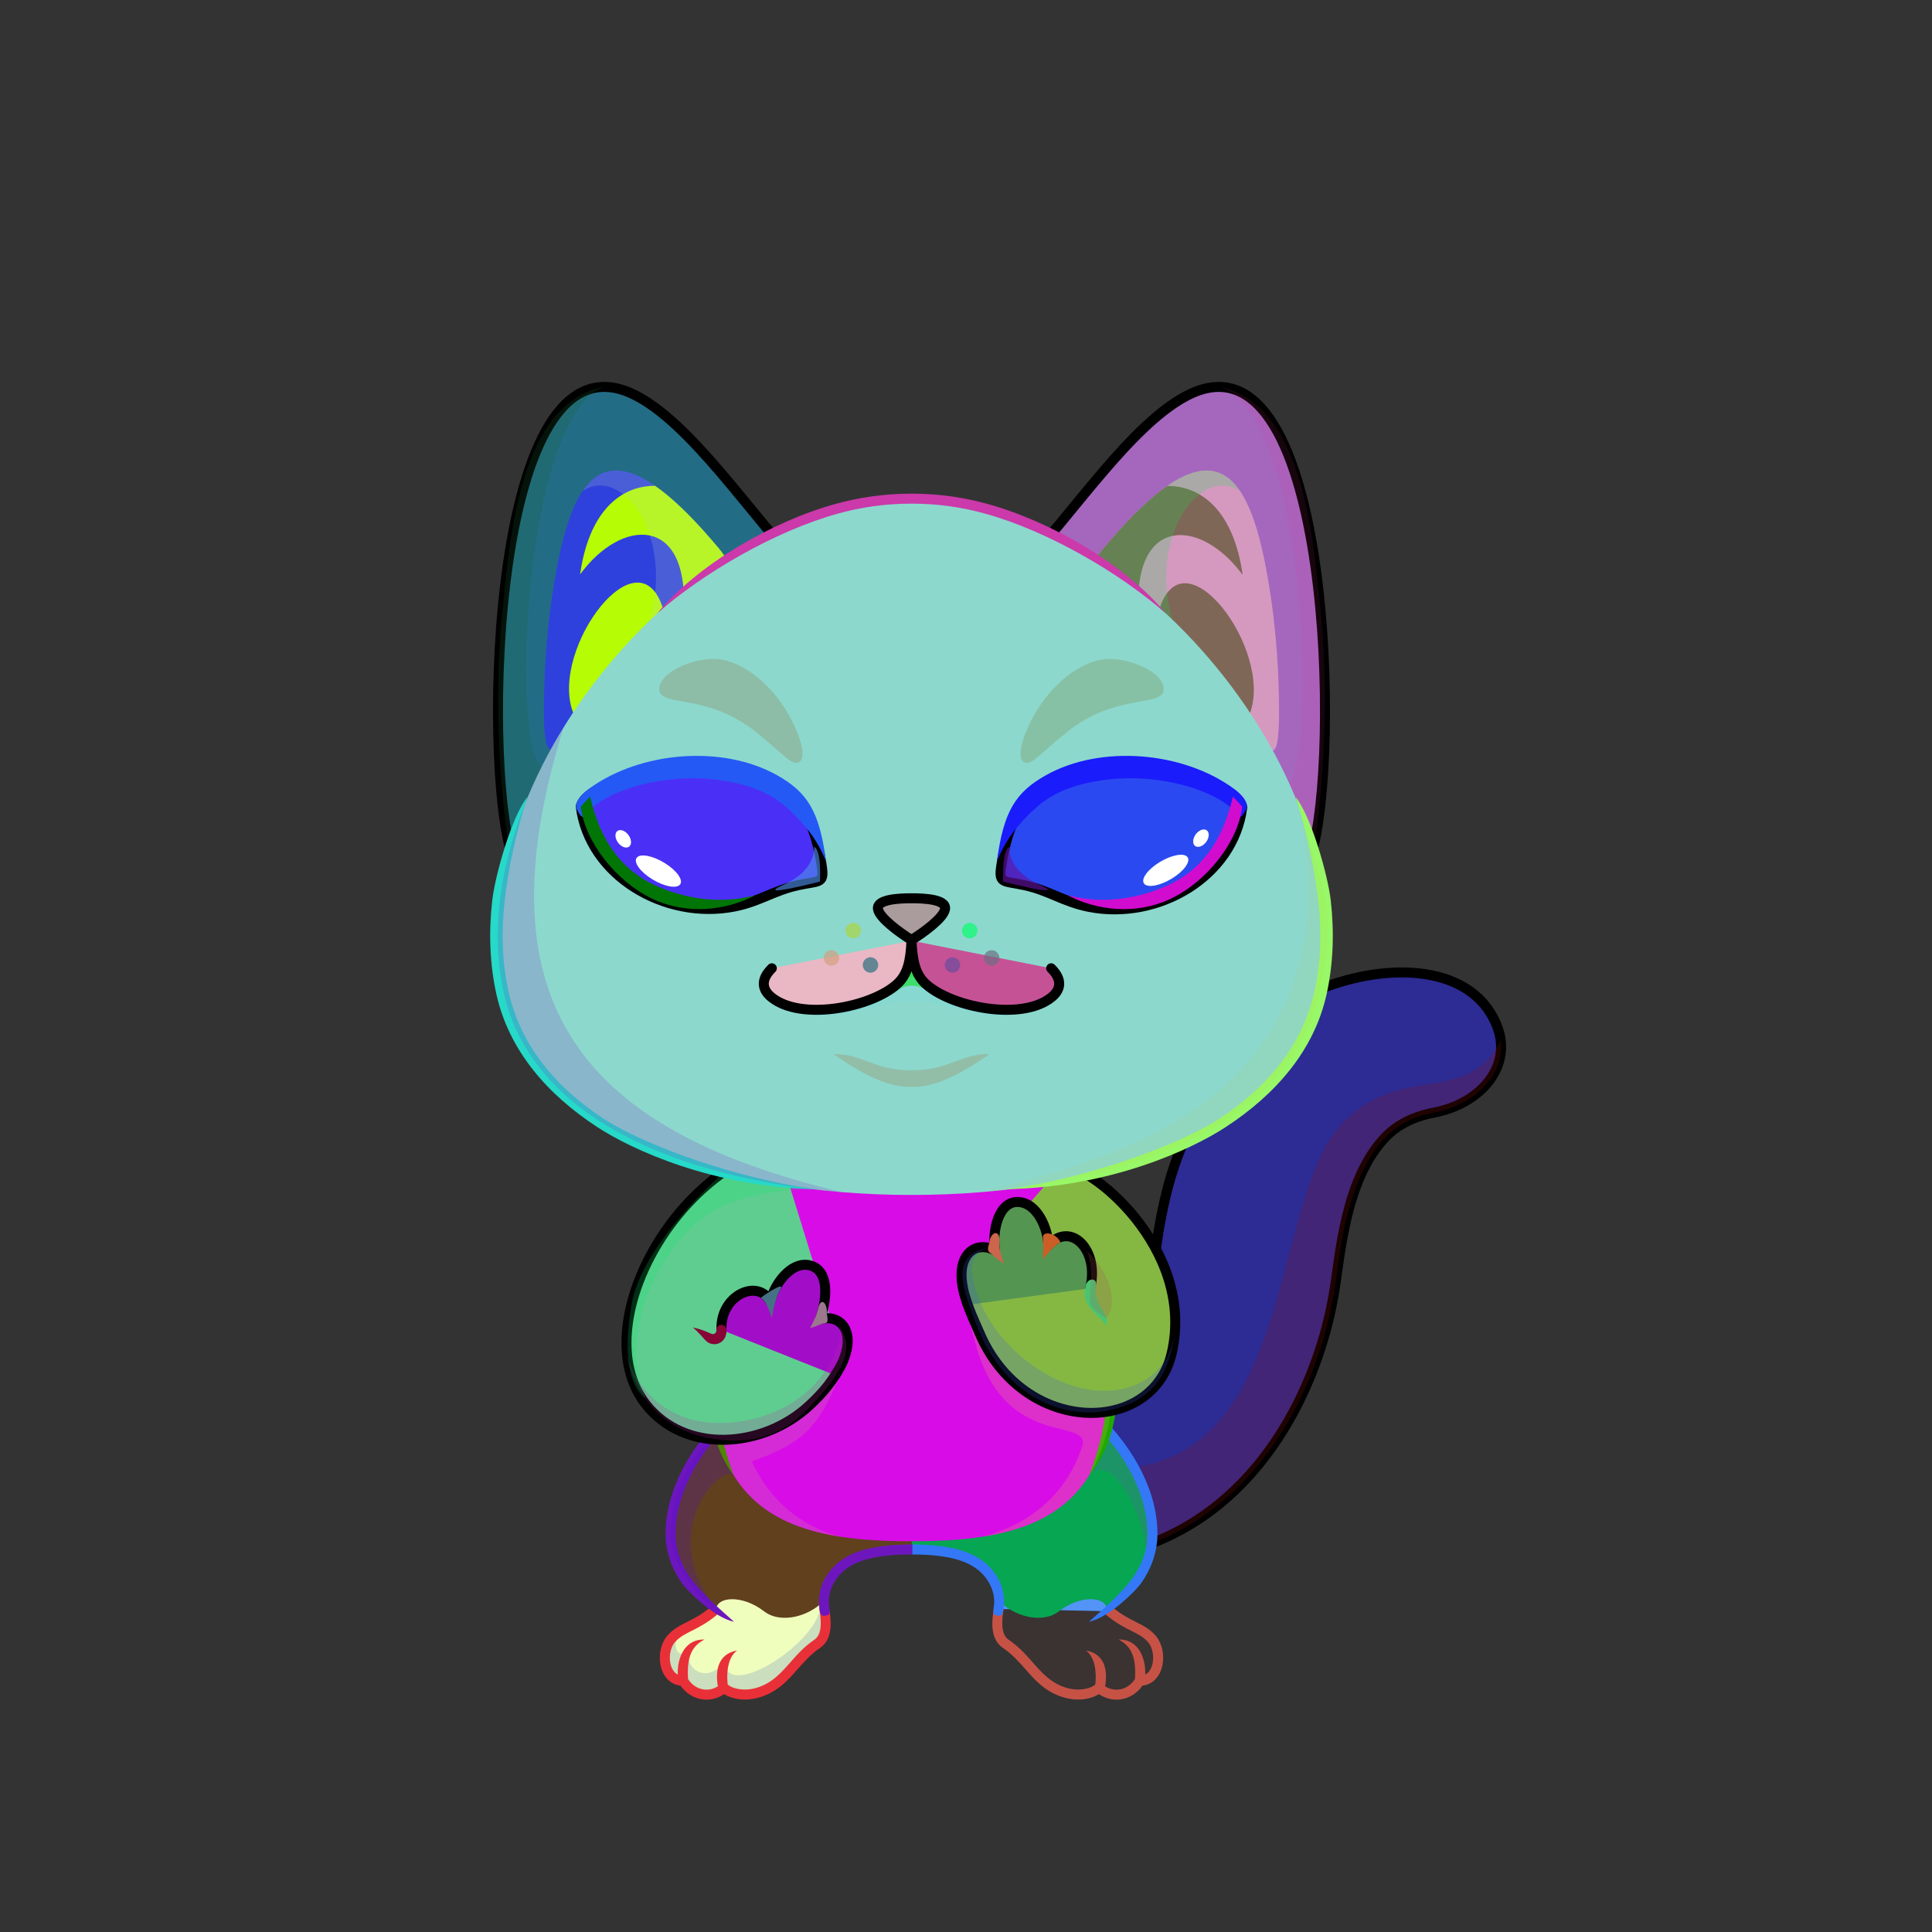 <?xml version="1.0" encoding="UTF-8"?><!DOCTYPE svg PUBLIC "-//W3C//DTD SVG 1.1//EN" "http://www.w3.org/Graphics/SVG/1.1/DTD/svg11.dtd"><!-- Creator: CorelDRAW 2017 --><svg xmlns="http://www.w3.org/2000/svg" xmlns:xlink="http://www.w3.org/1999/xlink" xml:space="preserve" width="290mm" height="290mm" version="1.1" style="shape-rendering:geometricPrecision; text-rendering:geometricPrecision; image-rendering:optimizeQuality; fill-rule:evenodd; clip-rule:evenodd" viewBox="0 0 29000 29000">
 <rect x="0" y="0" width="29000" height="29000" fill="#333333" stroke="none"/>
 <defs>
  <style type="text/css">
   <![CDATA[
    .str0 {stroke:black;stroke-width:150;stroke-miterlimit:22.926}
    .str3 {stroke:black;stroke-width:150;stroke-miterlimit:22.926}
    .str2 {stroke:black;stroke-width:150;stroke-linecap:round;stroke-linejoin:round;stroke-miterlimit:22.926}
    .str1 {stroke:black;stroke-width:150;stroke-linecap:round;stroke-linejoin:round;stroke-miterlimit:22.926}
    .fil3 {fill:none}
    .fil19 {fill:none;fill-rule:nonzero}
    .fil29 {fill:black}
    .fil28 {fill:white}
    .fil20 {fill:black;fill-rule:nonzero}
    .fil4 {fill:black;fill-rule:nonzero}
    .fil17 {fill:black;fill-opacity:0.102}
    .fil1 {fill:black;fill-opacity:0.2}
    .fil23 {fill:black;fill-rule:nonzero;fill-opacity:0.2}
    .fil27 {fill:black;fill-opacity:0.502}
    .fil30 {fill:black;fill-opacity:0.639}
    .fil34 {fill:black;fill-opacity:0.678}
    .fil5 {fill:url(#id0)}
    .fil7 {fill:url(#id1)}
    .fil22 {fill:url(#id2)}
    .fil8 {fill:url(#id3)}
    .fil10 {fill:url(#id4)}
    .fil9 {fill:url(#id5)}
    .fil26 {fill:url(#id6)}
    .fil33 {fill:url(#id7)}
    .fil31 {fill:url(#id8)}
    .fil14 {fill:url(#id9)}
    .fil11 {fill:url(#id10)}
    .fil0 {fill:url(#id11)}
    .fil24 {fill:url(#id12)}
    .fil16 {fill:url(#id13)}
    .fil13 {fill:url(#id14)}
    .fil18 {fill:url(#id15)}
    .fil35 {fill:url(#id16)}
    .fil15 {fill:url(#id17)}
    .fil12 {fill:url(#id18)}
    .fil2 {fill:url(#id19)}
    .fil6 {fill:url(#id20)}
    .fil21 {fill:url(#id21)}
    .fil25 {fill:url(#id22)}
    .fil32 {fill:url(#id23)}
   ]]>
  </style>
  <linearGradient id="id0" gradientUnits="userSpaceOnUse" x1="15490.35" y1="24284.09" x2="15490.35" y2="21188.22">
   <stop offset="0" style="stop-opacity:1; stop-color:#FAFAFA"/>
   <stop offset="0.439" style="stop-opacity:1; stop-color:#FAFAFA"/>
   <stop offset="1" style="stop-opacity:1; stop-color:#CCCCCC"/>
  </linearGradient>
  <linearGradient id="id1" gradientUnits="userSpaceOnUse" xlink:href="#id0" x1="11873.49" y1="24284.09" x2="11873.49" y2="21188.22">
  </linearGradient>
  <linearGradient id="id2" gradientUnits="userSpaceOnUse" x1="13681.94" y1="7484.8" x2="13681.94" y2="17936.72">
   <stop offset="0" style="stop-opacity:1; stop-color:#FEFEFE"/>
   <stop offset="0.659" style="stop-opacity:1; stop-color:#FEFEFE"/>
   <stop offset="1" style="stop-opacity:1; stop-color:#E6E6E6"/>
  </linearGradient>
  <linearGradient id="id3" gradientUnits="userSpaceOnUse" x1="16804.56" y1="20805.25" x2="15638.65" y2="17777.87">
   <stop offset="0" style="stop-opacity:1; stop-color:#FEFEFE"/>
   <stop offset="0.451" style="stop-opacity:1; stop-color:#FEFEFE"/>
   <stop offset="1" style="stop-opacity:1; stop-color:#E6E6E6"/>
  </linearGradient>
  <linearGradient id="id4" gradientUnits="userSpaceOnUse" xlink:href="#id2" x1="13681.92" y1="23134.87" x2="13681.92" y2="17759.14">
  </linearGradient>
  <linearGradient id="id5" gradientUnits="userSpaceOnUse" x1="10074.97" y1="20514.05" x2="11844.53" y2="17816.98">
   <stop offset="0" style="stop-opacity:1; stop-color:#FEFEFE"/>
   <stop offset="0.388" style="stop-opacity:1; stop-color:#FEFEFE"/>
   <stop offset="1" style="stop-opacity:1; stop-color:#E6E6E6"/>
  </linearGradient>
  <linearGradient id="id6" gradientUnits="userSpaceOnUse" x1="10932.79" y1="11551.88" x2="10769.37" y2="13304.59">
   <stop offset="0" style="stop-opacity:1; stop-color:black"/>
   <stop offset="0.4" style="stop-opacity:1; stop-color:black"/>
   <stop offset="1" style="stop-opacity:1; stop-color:#2E7E3E"/>
  </linearGradient>
  <linearGradient id="id7" gradientUnits="userSpaceOnUse" xlink:href="#id6" x1="16682.16" y1="11534" x2="16839.85" y2="13287.77">
  </linearGradient>
  <linearGradient id="id8" gradientUnits="userSpaceOnUse" x1="16736.2" y1="13657.61" x2="16917.49" y2="11498.68">
   <stop offset="0" style="stop-opacity:1; stop-color:#7FC162"/>
   <stop offset="1" style="stop-opacity:1; stop-color:black"/>
  </linearGradient>
  <linearGradient id="id9" gradientUnits="userSpaceOnUse" xlink:href="#id2" x1="17596.5" y1="5807.81" x2="17596.5" y2="12812.34">
  </linearGradient>
  <linearGradient id="id10" gradientUnits="userSpaceOnUse" xlink:href="#id2" x1="9767.38" y1="5807.81" x2="9767.38" y2="12812.34">
  </linearGradient>
  <linearGradient id="id11" gradientUnits="userSpaceOnUse" xlink:href="#id2" x1="17348.99" y1="14596.66" x2="17348.99" y2="23413.99">
  </linearGradient>
  <linearGradient id="id12" gradientUnits="userSpaceOnUse" xlink:href="#id8" x1="10624.14" y1="13652.18" x2="10449.93" y2="11492.08">
  </linearGradient>
  <linearGradient id="id13" gradientUnits="userSpaceOnUse" x1="16465.48" y1="7320.48" x2="16986.41" y2="10758.59">
   <stop offset="0" style="stop-opacity:1; stop-color:#FFB0C5"/>
   <stop offset="1" style="stop-opacity:1; stop-color:#CC6785"/>
  </linearGradient>
  <linearGradient id="id14" gradientUnits="userSpaceOnUse" xlink:href="#id13" x1="8579.78" y1="7318.98" x2="9097.68" y2="10737.08">
  </linearGradient>
  <linearGradient id="id15" gradientUnits="userSpaceOnUse" x1="11403.32" y1="21692.76" x2="12400.55" y2="19064.03">
   <stop offset="0" style="stop-opacity:1; stop-color:#FEFEFE"/>
   <stop offset="0.561" style="stop-opacity:1; stop-color:#FEFEFE"/>
   <stop offset="1" style="stop-opacity:1; stop-color:#FFE3E3"/>
  </linearGradient>
  <linearGradient id="id16" gradientUnits="userSpaceOnUse" x1="13314.81" y1="13483.55" x2="13314.81" y2="14109.43">
   <stop offset="0" style="stop-opacity:1; stop-color:#FFCFDA"/>
   <stop offset="1" style="stop-opacity:1; stop-color:#DB93A6"/>
  </linearGradient>
  <linearGradient id="id17" gradientUnits="userSpaceOnUse" xlink:href="#id16" x1="16567.26" y1="7622.78" x2="18162.16" y2="11642.49">
  </linearGradient>
  <linearGradient id="id18" gradientUnits="userSpaceOnUse" xlink:href="#id16" x1="10781.3" y1="7619.52" x2="9195.69" y2="11615.84">
  </linearGradient>
  <linearGradient id="id19" gradientUnits="userSpaceOnUse" x1="16579.45" y1="23752.89" x2="17007.8" y2="25437.02">
   <stop offset="0" style="stop-opacity:1; stop-color:#FEFEFE"/>
   <stop offset="0.2" style="stop-opacity:1; stop-color:#FEFEFE"/>
   <stop offset="1" style="stop-opacity:1; stop-color:#FFDCDC"/>
  </linearGradient>
  <linearGradient id="id20" gradientUnits="userSpaceOnUse" xlink:href="#id19" x1="10840.79" y1="23767.23" x2="10299.64" y2="25422.67">
  </linearGradient>
  <linearGradient id="id21" gradientUnits="userSpaceOnUse" xlink:href="#id15" x1="15500.15" y1="21204.01" x2="14966.21" y2="18096.68">
  </linearGradient>
  <radialGradient id="id22" gradientUnits="userSpaceOnUse" gradientTransform="matrix(1.101 0.103 -0.017 1.109 -874 -2503)" cx="10802.15" cy="12776.06" r="932.44" fx="10802.15" fy="12776.06">
   <stop offset="0" style="stop-opacity:1; stop-color:#FFFA9C"/>
   <stop offset="0.259" style="stop-opacity:1; stop-color:#F2F496"/>
   <stop offset="0.71" style="stop-opacity:1; stop-color:#BADB7D"/>
   <stop offset="1" style="stop-opacity:1; stop-color:#7FC162"/>
  </radialGradient>
  <radialGradient id="id23" gradientUnits="userSpaceOnUse" gradientTransform="matrix(-1.111 0.1 0.004 1.107 35228 -3038)" xlink:href="#id22" cx="16709.06" cy="12768.41" r="935.11" fx="16709.06" fy="12768.41">
  </radialGradient>
 </defs>
 <g id="Tail-Cat1">
   <animateTransform type="rotate" values="0 13000 22000;0 13000 22000;0 13000 22000;0 13000 22000;0 13000 22000;0 13000 22000;0 13000 22000;0 13000 22000;0 13000 22000;0 13000 22000;0 13000 22000;0 13000 22000;0 13000 22000;0 13000 22000;0 13000 22000;0 13000 22000;0 13000 22000;0 13000 22000;0 13000 22000;0 13000 22000;0 13000 22000;0 13000 22000;0 13000 22000;0 13000 22000;0 13000 22000;0 13000 22000;0 13000 22000;0 13000 22000;0 13000 22000;0 13000 22000;0 13000 22000;0 13000 22000;0 13000 22000;0 13000 22000;0 13000 22000;0 13000 22000;0 13000 22000;0 13000 22000;0 13000 22000;0 13000 22000;1800 13000 22000" dur="30" repeatCount="indefinite" additive="sum" attributeName="transform"/>
   <animateTransform type="translate" values="0 0;0 150;0 0" dur="3" repeatCount="indefinite" additive="sum" attributeName="transform"/>
  <g id="_2273562348784">
   <path class="fil0 str0" d="M12348.09 21748.92c-399.73,-492.27 -202.21,-1130.06 441.19,-1424.53 770.09,-352.44 1503.37,-76.98 1968.36,447.98 281.87,318.21 552.79,484.65 794.29,531.94 1297.88,254.07 1687.96,-1764.54 1763.79,-2315.48 46.73,-339.49 93.61,-680.06 193.92,-1087.63 252.59,-1026.29 1018.25,-2533.07 2306.18,-3054.6 1014.2,-410.68 2324.94,-382.02 2669.15,595.02 196.41,557.45 -238.52,1122.36 -971.45,1261.71 -336.54,64.87 -580.67,207.22 -760.47,411 -495.71,561.87 -609.54,1447.03 -702,2118.69 -281.94,2048.46 -1822.99,4731.72 -5142.22,4081.91 -884.33,-173.12 -1730.91,-618.43 -2425.84,-1402.93 -19.51,-22.05 -64.32,-76.2 -134.9,-163.08z" style="fill:#2d2b94"/>
   <path class="fil1" d="M22526.35 15617.65c-511.33,1005.5 -1523.36,309.79 -2406.88,1275.07 -1332.58,1455.85 -359.19,7302.93 -6212.77,4318.52 0,0 319.3,1337.69 18.76,1785.7 318.23,147.54 648.08,252.35 983.37,317.99 3319.23,649.82 4860.28,-2033.46 5142.22,-4081.9 46.28,-336.22 92.73,-673.54 154.56,-924.83 121.67,-494.38 291.42,-903.69 547.45,-1193.87 179.8,-203.79 423.93,-346.14 760.46,-411 655.67,-124.66 1072.77,-589.88 1012.83,-1085.68z" style="fill:#960f01"/>
  </g>
 </g>
 <g id="RightLeg-Cat1">
  <g id="_2273562339024">
   <path class="fil2" d="M17106.56 25229.69c-123.56,214.04 -403.48,285.33 -610.7,105.88 -70.65,70.23 -276.52,145.76 -526.32,65.76 -409.3,-131.09 -507.45,-461.77 -850.73,-710.04 -220.49,-159.47 -124.1,-477.15 -113.63,-668.35 363.68,340.29 782.66,-165.21 1075.55,-247.93 373.84,-101.68 736.94,157.82 534.63,412.54 198.78,95.76 519.95,237.68 672.68,411.38 168.78,191.96 120.75,630.76 -181.48,630.76z" style="fill:#5394f7"/>
   <path class="fil1" d="M17106.56 25229.69c-123.56,214.04 -403.48,285.33 -610.7,105.88 -70.65,70.23 -276.52,145.76 -526.32,65.76 -409.3,-131.09 -517.48,-492.65 -871.1,-725.96 -156.13,-103.02 -135.21,-387.74 -102.98,-573.56 17.85,-13.98 36.32,-26.67 55.45,-37.83 -59.89,533.31 1444.97,1527.91 1433.56,860.23 213.34,341.57 595.64,186.16 544.41,-150.27 126.71,133.91 271.29,-14.39 142.78,-274 182.48,62.12 215.54,288.03 209.67,440.56 -17.28,153.49 -106.7,289.19 -274.77,289.19z" style="fill:#a408c4"/>
   <path class="fil3" d="M16655.44 24185.7c277.12,231.33 479.91,239.56 632.6,413.23 168.75,191.92 120.75,630.76 -181.48,630.76 -123.56,214.04 -403.48,285.33 -610.7,105.88 -70.65,70.23 -276.53,145.76 -526.32,65.76 -409.3,-131.08 -519.97,-488.94 -871.1,-725.96 -156.04,-105.33 -138.82,-331.38 -109.24,-523.93" style="fill:#3a3332"/>
   <path class="fil4" d="M16703.49 24128.28c-31.71,-26.53 -78.94,-22.34 -105.47,9.37 -26.53,31.71 -22.34,78.94 9.37,105.47 143.13,119.49 265.97,181.45 373.06,235.47 99.11,49.99 183.3,92.46 251.34,169.85 80.91,92.01 97.3,255.88 55.21,369.54 -18.07,48.79 -48.88,94.04 -96.26,117.9 7.55,-268.78 -114.77,-534.12 -402.24,-526.25 186.74,95.17 268.32,253.8 247.69,592.25 -49.04,79.15 -127.69,137.43 -219.87,155.2 -79.73,15.37 -160.2,-1.74 -228.24,-45.5 38.29,-218.05 10.29,-483.64 -289.14,-537.54 139.24,98.32 162.69,330.02 141.92,510.69 -31.45,29.61 -97.92,60.43 -188.69,71.77 -74.89,9.35 -163.69,4.41 -259.78,-26.36 -221.4,-70.9 -352.35,-219.57 -489.63,-375.44 -103.47,-117.46 -210.28,-238.74 -362.43,-341.44 -56.89,-38.4 -82.67,-102.53 -91.71,-176.23 -10.43,-85.02 -0.14,-183.4 13.84,-274.46 14.63,-97.52 -130.16,-118.86 -144.78,-21.39 -15.59,101.48 -30.44,211.56 -17.88,314.01 13.96,113.78 57.62,215.39 156.75,282.29 136.05,91.83 236.45,205.83 333.71,316.24 151.08,171.53 295.19,335.14 556.43,418.8 119.65,38.32 230.28,44.46 323.64,32.8 92.59,-11.56 170.46,-41.41 225.37,-75.73 103.09,69.99 225.69,98.3 348.74,74.57 124.29,-23.96 233.03,-98.13 304.52,-201.86 136.16,-15.63 232.21,-107.3 278.66,-232.76 61.19,-165.25 34.13,-386.54 -83.33,-520.12 -86.71,-98.62 -183.05,-147.23 -296.46,-204.43 -99.73,-50.31 -214.13,-108.01 -344.34,-216.71z" style="fill:#c65246"/>
   <path class="fil5" d="M13681.92 23259.3c427.66,0 1377.01,182.49 1321.36,776.1 214.87,221.86 637.04,349.26 895.5,148.38 312.37,-242.78 712.13,-231.34 719.72,-12.18 370.09,-264.31 678.95,-700.61 680.26,-1145.2 2.54,-860.67 -666.02,-1598.77 -968.73,-1838.18 -621.48,859.57 -1470.39,1269.07 -2648.11,1328.08l0 743z" style="fill:#06a652"/>
   <path class="fil1" d="M17191.61 23490.47c67.26,-148.73 106.68,-305.87 107.15,-464.07 2.29,-775.52 -540.27,-1451.46 -869.11,-1752.78l-157.05 727.06c26.43,47.89 52.85,95.78 79.28,143.67 387.48,-413.26 946.79,878.84 839.73,1346.12z" style="fill:#744fc2"/>
   <path class="fil4" d="M14989.65 24253.86c61.92,5.19 73.8,-65.98 79.72,-153.93 7.91,-117.52 -3.98,-261.03 -93.95,-416.86 -0.83,-1.44 -1.71,-2.83 -2.62,-4.19 -99.87,-170.79 -246.56,-295.9 -460.28,-378.09 -207.63,-79.84 -483.7,-118.36 -836.39,-118.36l0 150c335.21,0 593.93,35.09 783.07,107.82 179.67,69.09 302.18,172.95 384.62,313.95 0.66,1.3 1.36,2.59 2.1,3.87 66.95,115.97 86.11,244.24 75.03,331.54 -8.67,68.26 -9.75,89.53 -10.95,105.24 -3.7,48.36 43.74,56 79.65,59.01zm1295.98 -3005.54c175.81,139.56 477.15,451.15 691.77,858.41 143.68,272.62 247.63,587.31 246.65,919.67 -0.71,244.76 -86.82,463.8 -217.71,652.31 -154.83,222.98 -454.47,481.51 -660.16,663.76 305.46,-60.86 713.14,-477.32 783.2,-578.22 146.74,-211.34 243.27,-458.73 244.09,-737.85 1.07,-359.93 -110.06,-697.96 -263.65,-989.39 -226.43,-429.66 -547.13,-759.98 -733.5,-907.38l-46.29 58.59 -44.38 60.1 -0.02 0z" style="fill:#3478f7"/>
  </g>
 </g>
 <g id="LeftLeg-Cat1">
  <g id="_2272848303712">
   <path class="fil6" d="M10257.28 25229.69c123.56,214.04 403.48,285.33 610.7,105.88 70.65,70.23 276.52,145.76 526.32,65.76 409.3,-131.09 507.45,-461.77 850.73,-710.04 220.49,-159.47 124.1,-477.15 113.63,-668.35 -363.68,340.29 -782.66,-165.21 -1075.55,-247.93 -373.84,-101.68 -736.94,157.82 -534.63,412.54 -198.78,95.76 -519.95,237.68 -672.68,411.38 -168.78,191.96 -120.75,630.76 181.48,630.76z" style="fill:#effebd"/>
   <path class="fil1" d="M10257.28 25229.69c123.56,214.04 403.48,285.33 610.7,105.88 70.65,70.23 276.52,145.76 526.32,65.76 409.3,-131.09 517.48,-492.65 871.1,-725.96 156.13,-103.02 135.21,-387.74 102.98,-573.56 -17.85,-13.98 -36.32,-26.67 -55.45,-37.83 59.89,533.31 -1444.97,1527.91 -1433.56,860.23 -213.34,341.57 -595.64,186.16 -544.41,-150.27 -126.71,133.91 -271.29,-14.39 -142.78,-274 -182.48,62.12 -215.54,288.03 -209.67,440.56 17.28,153.49 106.7,289.19 274.77,289.19z" style="fill:#4061bf"/>
   <path class="fil4" d="M10660.35 24128.28c31.71,-26.53 78.94,-22.34 105.47,9.37 26.53,31.71 22.34,78.94 -9.37,105.47 -143.13,119.49 -265.97,181.45 -373.06,235.47 -99.11,49.99 -183.3,92.46 -251.34,169.85 -80.91,92.01 -97.3,255.88 -55.21,369.54 18.07,48.79 48.88,94.04 96.26,117.9 -7.55,-268.78 114.77,-534.12 402.24,-526.25 -186.74,95.17 -268.32,253.8 -247.69,592.25 49.04,79.15 127.69,137.43 219.87,155.2 79.73,15.37 160.2,-1.74 228.24,-45.5 -38.29,-218.05 -10.29,-483.64 289.14,-537.54 -139.24,98.32 -162.69,330.02 -141.92,510.69 31.45,29.61 97.92,60.43 188.69,71.77 74.89,9.35 163.69,4.41 259.78,-26.36 221.4,-70.9 352.35,-219.57 489.63,-375.44 103.47,-117.46 210.28,-238.74 362.43,-341.44 56.89,-38.4 82.67,-102.53 91.71,-176.23 10.43,-85.02 0.14,-183.4 -13.84,-274.46 -14.63,-97.52 130.16,-118.86 144.78,-21.39 15.59,101.48 30.44,211.56 17.88,314.01 -13.96,113.78 -57.62,215.39 -156.75,282.29 -136.05,91.83 -236.45,205.83 -333.71,316.24 -151.08,171.53 -295.19,335.14 -556.43,418.8 -119.65,38.32 -230.28,44.46 -323.64,32.8 -92.59,-11.56 -170.46,-41.41 -225.37,-75.73 -103.09,69.99 -225.69,98.3 -348.74,74.57 -124.29,-23.96 -233.03,-98.13 -304.52,-201.86 -136.16,-15.63 -232.21,-107.3 -278.66,-232.76 -61.19,-165.25 -34.13,-386.54 83.33,-520.12 86.71,-98.62 183.05,-147.23 296.46,-204.43 99.73,-50.31 214.13,-108.01 344.34,-216.71z" style="fill:#e93038"/>
   <path class="fil7" d="M13681.92 23259.3c-427.66,0 -1377.01,182.49 -1321.36,776.1 -214.87,221.86 -637.04,349.26 -895.5,148.38 -312.37,-242.78 -712.13,-231.34 -719.72,-12.18 -370.09,-264.31 -678.95,-700.61 -680.26,-1145.2 -2.54,-860.67 666.02,-1598.77 968.73,-1838.18 621.48,859.57 1470.39,1269.07 2648.11,1328.08l0 743z" style="fill:#61401e"/>
   <path class="fil4" d="M12374.19 24253.86c-61.92,5.19 -73.8,-65.98 -79.72,-153.93 -7.91,-117.52 3.98,-261.03 93.95,-416.86 0.83,-1.44 1.71,-2.83 2.62,-4.19 99.87,-170.79 246.56,-295.9 460.28,-378.09 207.63,-79.84 491.13,-118.36 843.82,-118.36l0 150c-335.21,0 -601.36,35.09 -790.5,107.82 -179.67,69.09 -302.18,172.95 -384.62,313.95 -0.66,1.3 -1.36,2.59 -2.1,3.87 -66.95,115.97 -86.11,244.24 -75.03,331.54 8.67,68.26 9.75,89.53 10.95,105.24 3.7,48.36 -43.74,56 -79.65,59.01zm-1295.98 -3005.54c-175.81,139.56 -477.15,451.15 -691.77,858.41 -143.68,272.62 -247.63,587.31 -246.65,919.67 0.71,244.76 86.82,463.8 217.71,652.31 154.83,222.98 454.47,481.51 660.16,663.76 -305.46,-60.86 -713.14,-477.32 -783.2,-578.22 -146.74,-211.34 -243.27,-458.73 -244.09,-737.85 -1.07,-359.93 110.06,-697.96 263.65,-989.39 226.43,-429.66 547.13,-759.98 733.5,-907.38l46.29 58.59 44.38 60.1 0.02 0z" style="fill:#6d16bd"/>
   <path class="fil1" d="M10782.97 24192.33c-641.94,-478.68 -717.43,-1007.75 -717.89,-1165.93 -2.27,-775.51 540.27,-1451.46 869.11,-1752.78l157.05 727.06c-26.43,47.89 -52.85,95.78 -79.28,143.67 -211.09,-166.31 -1192.36,880.19 -228.99,2047.98z" style="fill:#4b09e3"/>
  </g>
 </g>
 <g id="ArmsBottom-Cat">
   <animateTransform type="translate" values="0 0;0 150;0 0" dur="3" repeatCount="indefinite" additive="sum" attributeName="transform"/>
  <g id="_2272848302432">
   <path class="fil8" d="M16361.95 17639.41c1955.57,1408.29 1103.93,3195.16 917.06,3304.3 -627.01,-573.15 -910.81,-675.87 -1390.87,-598.25 -741.87,119.95 -1352.69,-1920.87 -930.81,-2545.29 421.91,-21.63 1064.26,-109.74 1404.62,-160.76z" style="fill:#1188e7"/>
   <path class="fil9" d="M11119.59 17453.43c-1896.47,1084.55 -1718.48,2627.21 -1632.54,3186.49 670.43,-451.78 1301.74,-687.19 1775.92,-523.73 732.79,252.61 1498.15,-1649.66 1123.56,-2341.89 -420.28,-97.71 -930.45,-208.93 -1266.94,-320.87z" style="fill:#eb7ac9"/>
  </g>
 </g>
 <g id="Body-Cat1">
   <animateTransform type="translate" values="0 0;0 150;0 0" dur="3" repeatCount="indefinite" additive="sum" attributeName="transform"/>
  <g id="_2272848292288">
   <path class="fil10" d="M13681.92 23134.87c-1547.89,0 -2751.5,-290.59 -2992.7,-1955.85 -146.87,-1014.04 390.42,-2286.86 991,-3419.88 634.24,80.29 1288.94,123.26 2001.7,142.31 712.76,-19.05 1367.46,-62.02 2001.7,-142.31 600.58,1133.02 1137.87,2405.84 991,3419.88 -241.2,1665.26 -1444.81,1955.85 -2992.7,1955.85z" style="fill:#d80ce7"/>
   <path class="fil1" d="M12620.51 23067.29c-1015.93,-155.83 -1748.89,-628.88 -1931.29,-1888.27 -75.17,-518.99 -606.93,-1348.12 469.52,-2356.06 -56.33,504.02 -74.03,1002.03 -48.21,1470.46 20.28,367.95 -64.84,843.36 11.54,1163.4 15.89,66.59 33.84,131.15 53.66,193.76 235.27,-41.17 728.14,-234.07 1451.66,-1052.4 -336.28,816.68 -549.89,1057.56 -1342.04,1337.96 276.84,605.3 759.01,981.34 1335.16,1131.15z" style="fill:#c3a992"/>
   <path class="fil4" d="M11011.96 22144.35c-299.17,-384.28 -422.83,-1014.38 -402.45,-1636.23 1.83,-56.11 163.61,-151.86 167.76,-207.64 47.26,-633.8 84.17,-1195.22 394.31,-1490.04 -227.49,582.26 -216.52,1040.52 -262.34,1534.47 -3.68,39.66 -165.46,119.03 -167.81,158.68 -30.51,514.02 51.31,1030.75 270.53,1640.76z" style="fill:#4f8404"/>
   <path class="fil4" d="M16351.92 22144.35c249.8,-320.87 347.52,-640.99 396.86,-954.78 59.27,-376.93 23.8,-997.6 -184.1,-1319.31 78.5,420.39 93.5,905.22 35.86,1298.21 -50,340.9 -103.32,571.56 -248.62,975.88z" style="fill:#20a900"/>
   <path class="fil1" d="M14423.2 19361.32c0,0 125.67,463.05 218.27,806.99 439.39,1631.96 1758.95,1078.97 1599.44,1553.05 -241.29,717.14 -787.86,1161.38 -1497.58,1345.93 1015.93,-155.83 1748.88,-628.88 1931.29,-1888.27 75.17,-519 -28.96,-1105.79 -228.98,-1706.93 72.57,649.35 55.62,1220.25 -44.79,1706.84 -1343.83,-178.8 -1378.79,-606.96 -1977.65,-1817.61z" style="fill:#f0b956"/>
  </g>
 </g>
 <g id="Ears-Cat1">
   <animateTransform type="translate" values="0 0;0 0;0 0;0 0;0 0;0 0;0 0;0 0;0 0;0 0;0 0;0 0;0 0;0 0;0 0;0 0;0 0;0 0;0 0;0 0;0 0;0 0;0 0;0 0;0 0;0 100;0 0;0 100;0 0;0 100;0 0;0 100;0 0;0 100;0 0;0 100;0 0" dur="5" repeatCount="indefinite" additive="sum" attributeName="transform"/>
   <animateTransform type="translate" values="0 0;0 250;0 0" dur="3" repeatCount="indefinite" additive="sum" attributeName="transform"/>
  <g id="_2273380232560">
   <g>
    <path class="fil11 str1" d="M7678.45 12812.34c-433.82,-1366.88 -319.12,-7892.7 1809.83,-6902.77 881.79,410.02 1825.63,1890.94 2561.36,2623.68 -1206.18,1245.33 -3165,3033.76 -4371.19,4279.09z" style="fill:#236c85"/>
    <path class="fil12" d="M10681.97 8103.98c-1638.61,-1901.76 -2134.25,-959.16 -2402.24,899.76 -75.08,520.7 -114.33,1097.54 -115.43,1649.97 -1.68,849.9 144.29,626.55 353.45,294.09 693.76,-1102.74 1336.36,-1568.33 1861.46,-1910.68 731.67,-477.05 604.54,-582.9 302.76,-933.14z" style="fill:#2e41dd"/>
    <path class="fil13" d="M10681.97 8103.97c-325.72,-378.03 -606.14,-643.3 -848.72,-811.7 -528.78,-2.49 -995.39,399.72 -1125.7,1329 622.99,-847.95 1609.65,-879.02 1556.23,492.06 39.07,-26.17 77.55,-51.51 115.42,-76.2 731.68,-477.06 604.56,-582.92 302.77,-933.16zm-2045.01 2659.83c487.79,-731.43 947.92,-1157.22 1356.69,-1460.63 -282.64,-1461.04 -1677.19,294.23 -1421.14,1297.52 14.76,57.87 36.04,112.53 64.45,163.11z" style="fill:#b6fc04"/>
    <path class="fil1" d="M10681.97 8103.97c-1007.68,-1169.5 -1583.03,-1263.06 -1939.08,-729.62 611.69,-429.09 1492.56,789.6 918.64,2196.39 256.61,-224.79 497.49,-390.05 717.67,-533.61 731.68,-477.06 604.56,-582.92 302.77,-933.16z" style="fill:#badac2"/>
    <path class="fil1" d="M7620.75 12585.18c0,0 -265.51,-1648.65 -70.84,-3500.68 108.56,-1032.87 262.55,-3023.43 1500.52,-3276.42 -1198.19,501.43 -1379.38,5385.43 -920.43,5703.43 328.39,227.54 -164.94,1488.89 -509.25,1073.67z" style="fill:#146736"/>
   </g>
   <g>
    <path class="fil14 str1" d="M19685.43 12812.34c433.82,-1366.88 319.12,-7892.7 -1809.83,-6902.77 -881.79,410.02 -1825.63,1890.94 -2561.36,2623.68 1206.18,1245.33 3165,3033.76 4371.19,4279.09z" style="fill:#a566be"/>
    <path class="fil15" d="M16667.17 8110.07c1648.2,-1912.89 2146.75,-964.77 2416.3,905.03 75.52,523.75 115.01,1103.97 116.11,1659.63 1.69,854.87 -145.13,630.22 -355.52,295.82 -697.82,-1109.21 -1344.18,-1577.52 -1872.35,-1921.87 -735.96,-479.84 -608.08,-586.31 -304.54,-938.61z" style="fill:#d599bf"/>
    <path class="fil16" d="M16667.17 8110.07c327.63,-380.24 609.69,-647.07 853.7,-816.45 531.87,-2.51 1001.21,402.06 1132.28,1336.78 -626.64,-852.91 -1619.07,-884.17 -1565.33,494.94 -39.3,-26.32 -78.02,-51.82 -116.11,-76.65 -735.95,-479.85 -608.09,-586.33 -304.54,-938.62zm2056.98 2675.39c-490.64,-735.7 -953.46,-1163.98 -1364.63,-1469.17 284.3,-1469.59 1687.01,295.95 1429.46,1305.11 -14.85,58.21 -36.25,113.19 -64.83,164.06z" style="fill:#7f6757"/>
    <path class="fil1" d="M16667.17 8110.07c1013.58,-1176.35 1592.3,-1270.45 1950.44,-733.9 -615.28,-431.59 -1501.3,794.23 -924.02,2209.25 -258.12,-226.1 -500.4,-392.33 -721.88,-536.73 -735.95,-479.85 -608.09,-586.33 -304.54,-938.62z" style="fill:#03ee47"/>
    <path class="fil17" d="M19743.13 12585.18c0,0 265.51,-1648.65 70.84,-3500.68 -108.56,-1032.87 -262.55,-3023.43 -1500.52,-3276.42 1304.02,395.6 1471.98,5653.32 1013.03,5971.32 -328.39,227.54 72.34,1221 416.65,805.78z" style="fill:#e73989"/>
   </g>
  </g>
 </g>
 <g id="ArmsTop-Cat">
   <animateTransform type="translate" values="0 0;0 150;0 0" dur="3" repeatCount="indefinite" additive="sum" attributeName="transform"/>
  <g id="_2273380215952">
   <g>
     <animateTransform type="rotate" values="-1 13000 15000;1 13000 15000;-1 13000 15000" dur="0.5" repeatCount="indefinite" additive="sum" attributeName="transform"/>
    <path class="fil18" d="M11554.36 19591c57.66,-346.15 390.13,-641.29 606.25,-583.59 181.52,48.47 270.31,384.14 150.03,772.62 199.81,11.24 328.49,32.2 377.16,157.64 241.75,623.03 -848.81,1691.7 -1601.17,1687.79 -483.49,-2.51 -1224.52,-326.57 -1475.67,-681.59 -493.94,-537.61 288.1,-939.8 758.24,-1139.1 9.75,-4.13 153.62,477.43 454.75,314.56 -40.27,-361.19 217.83,-703.11 442.34,-743.12 121.46,-21.65 212.5,154.35 288.07,214.79z" style="fill:#86cac8"/>
    <path class="fil19 str2" d="M11665.02 17191.17c-1691.25,515.45 -2822.18,2805.36 -1971.18,3887.7 588.83,748.93 1756.3,665.54 2454.23,17.87 204.92,-190.16 378.72,-388.58 511.92,-685.29" style="fill:#5fcd90"/>
    <path class="fil3 str2" d="M12536.48 20643.39c70.94,-119.39 97.29,-152.83 138.94,-267.26 147.47,-405.09 -61.24,-653.65 -367.45,-574.64 94.92,-254.3 159.53,-715.25 -137.42,-804 -261.11,-78.03 -494.45,218.74 -572.37,428.67 -14.35,38.65 -30.12,69.19 -37.31,103.49 -192,-341.64 -753.88,-84.5 -731.25,431.9" style="fill:#a20ec7"/>
    <path class="fil20" d="M11419.14 19482.66c89.01,-76.68 350.75,-233.56 301.81,-145.91 -78.14,139.91 -112.82,309.46 -135.34,443.63 -81.33,-244.77 -127.39,-273.57 -166.47,-297.72z" style="fill:#457184"/>
    <path class="fil20" d="M12411.7 19676.34c-11.55,-141.12 -87.76,-179.25 -121.72,-68.34 -28.08,91.67 -22.54,121.42 -130.33,327.35 130.24,-35.74 138.15,-61.42 229.64,-73.78 64.43,-8.71 12.56,-132.19 22.41,-185.23z" style="fill:#9b788d"/>
    <path class="fil20" d="M10400.2 19924.93c181.93,158.19 183.96,234.44 300.7,250.54 100.25,13.82 208.71,-66.05 203.01,-201.93 4.8,-41.03 -24.58,-79.66 -65.61,-86.28 -41.03,-6.63 -78.18,21.27 -82.98,62.3 -3.32,28.75 1.02,57.07 -37.64,73.22 -41.75,17.45 -78.52,-42.63 -317.48,-97.85z" style="fill:#870437"/>
    <path class="fil1" d="M12579.37 19871.12c0,0 108.49,108.91 -50.78,460.98 -341.89,755.71 -1176.29,1071.88 -1862.88,1022.03 -649.61,-47.17 -1101.47,-465.55 -1274,-1056.78 256.03,1128.28 1092.39,1318.26 1617.85,1325.16 572.71,7.53 914.17,-225.01 1307.51,-680.08 482.7,-558.46 443.32,-800.22 262.3,-1071.31z" style="fill:#c129aa"/>
    <path class="fil1" d="M12301.86 17846.16c-902.53,1.78 -1545.51,214.79 -1884.16,542.31 -801.38,775.07 -1056.73,1874.49 -729.1,2605.15 -173.06,-134.58 -366.27,-496.18 -208.96,-1411.96 157.31,-915.78 1347,-1946.37 1347,-1946.37l1475.22 210.87z" style="fill:#02ec6b"/>
   </g>
   <g>
     <animateTransform type="rotate" values="-1 17000 15000;1 17000 15000;-1 17000 15000" dur="0.5" repeatCount="indefinite" additive="sum" attributeName="transform"/>
    <path class="fil21" d="M15779.93 18623.27c-135.63,-674.2 -937.52,-827.47 -848.37,121.44 -199.33,-27.19 -310.31,-11.39 -384.35,110.76 -166.68,275 -95.77,523.29 51.25,891.97 886.71,2223.66 3226.03,1725.88 3030.75,-88.15 -47.87,-444.64 -335.56,-448 -584.34,-625.34 -8.77,-6.24 -695.71,673.97 -650.53,289.21 172.86,-574.89 -367.59,-839.35 -614.41,-699.89z" style="fill:#7d4510"/>
    <path class="fil19 str2" d="M15934.04 17506.37c382.96,-79.16 2019.37,1218.26 1654.31,2802.86 -286.65,1244.34 -2224.02,1243.35 -2883.38,-295.46 -98.24,-229.28 -228.07,-480.24 -265.12,-788.69" style="fill:#85b843"/>
    <path class="fil3 str2" d="M14526.31 19585.65c-46.95,-140.25 -65.6,-195.05 -83.91,-322.72 -64.83,-451.99 216.31,-640.73 492.51,-493.61 -43.09,-284.35 48.94,-737.71 346.65,-727.26 294.11,10.32 453.07,415.94 453.85,653.09 331.42,-375.39 773.03,64.11 628.12,642.6" style="fill:#559552"/>
    <path class="fil20" d="M15917.18 18647.76c-54.27,-136.16 -265.14,-181.28 -262.42,-75.42 4.34,168.9 10.4,139.53 -1.74,326.03 178.56,-204.64 214.44,-225.37 264.16,-250.61z" style="fill:#cb5e26"/>
    <path class="fil20" d="M14855.91 18614.79c41.19,-141.35 144.01,-136.03 144.97,-13.42 0.6,76.95 -2.45,101.32 8.87,160.4 8.19,42.81 23.85,108.67 54.38,202.67 -105.94,-62.93 -153.04,-123.23 -205.29,-160.14 -61.69,-43.56 -4.04,-131.4 -2.93,-189.51z" style="fill:#cb654b"/>
    <path class="fil20" d="M16610.98 19902.33c-179.66,-223.63 -389.7,-302.14 -314.51,-606.23 28.28,-115.68 165.28,-117.72 156.45,-14.85 -58.91,323.69 209.7,401.71 158.06,621.08z" style="fill:#4bc472"/>
    <path class="fil1" d="M14841.92 18732.29c0,0 -328.88,39.11 -238.85,465.72 193.28,915.76 1082.49,1582.25 1798.14,1668.74 677.1,81.82 1198.11,-315.96 1234.37,-923.96 -64.58,814.97 -468.12,1106.37 -958.69,1220.07 -699.23,162.07 -1584.9,-191.35 -1999.68,-1225.66 -122.69,-305.96 -197.31,-523.9 -222.99,-694.07 -33.88,-224.46 31.44,-478.83 387.7,-510.84z" style="fill:#3f56e7"/>
    <path class="fil1" d="M16311.02 18772.12c413.16,386.82 454.54,853.93 291.92,1012.64 0,0 -257.69,-129.09 -248.55,-288.05 9.14,-158.96 71.58,-434.9 -43.37,-724.59z" style="fill:#ad4d54"/>
   </g>
  </g>
 </g>
 <g id="Head-Cat1">
   <animateTransform type="translate" values="0 0;0 0;0 0;0 0;0 0;0 0;0 0;0 0;0 0;0 0;0 0;0 0;0 0;0 0;0 0;0 0;0 0;0 0;0 0;0 0;0 0;0 0;0 0;0 0;0 0;0 100;0 0;0 100;0 0;0 100;0 0;0 100;0 0;0 100;0 0;0 100;0 0" dur="5" repeatCount="indefinite" additive="sum" attributeName="transform"/>
   <animateTransform type="translate" values="0 0;0 250;0 0" dur="3" repeatCount="indefinite" additive="sum" attributeName="transform"/>
  <g id="_2273380213456">
   <path class="fil22" d="M13681.94 7484.8c-3332.4,0.01 -6822.04,4262.45 -6118.37,7422.04 481.48,2161.91 3344.41,3029.88 6118.37,3029.88 2773.96,0 5636.89,-867.97 6118.37,-3029.88 703.67,-3159.59 -2785.97,-7422.03 -6118.37,-7422.04z" style="fill:#8cd8cd"/>
   <path class="fil4" d="M19447.37 11962.81c176.5,545.44 288.25,1095.74 342.35,1568.72 52.93,462.89 36.99,918.36 -59.54,1351.8 -178.58,801.84 -697.02,1428.14 -1416.95,1902.22 -661.21,435.41 -2110.79,926.56 -3200.89,1064.47 1560.35,-30.12 2775.1,-598.49 3282.93,-929.93 753.19,-491.58 1329.37,-1151.32 1517.36,-1995.41 100.38,-450.74 117.15,-931.85 62.45,-1410.15 -43.84,-383.18 -295.35,-1266.23 -527.71,-1551.72z" style="fill:#98f867"/>
   <path class="fil4" d="M7916.49 11962.81c-176.5,545.44 -288.25,1095.74 -342.35,1568.72 -52.93,462.89 -36.99,918.36 59.54,1351.8 178.58,801.84 697.02,1428.14 1416.95,1902.22 661.21,435.41 2110.79,926.56 3200.89,1064.47 -1560.35,-30.12 -2775.1,-598.49 -3282.93,-929.93 -753.19,-491.58 -1329.37,-1151.32 -1517.36,-1995.41 -100.38,-450.74 -117.15,-931.85 -62.45,-1410.15 43.84,-383.18 295.35,-1266.23 527.71,-1551.72z" style="fill:#26d9c8"/>
   <path class="fil1" d="M8458.47 10922.11c-784.99,1275.18 -1176.92,2718.44 -894.9,3984.73 421.08,1890.7 2663.57,2791.72 5075.04,2988.04 -4045.8,-960.15 -5423.91,-2961.05 -4180.14,-6972.77z" style="fill:#7f2fc4"/>
   <path class="fil17" d="M19469.76 12033.16c394.06,1343.05 612.56,1607.39 330.55,2873.68 -421.08,1890.69 -2663.57,2791.72 -5075.04,2988.04 1503.82,-356.89 2847.72,-827.98 3740.66,-1682.21 1001.12,-957.71 1440.55,-2373.28 1003.83,-4179.51z" style="fill:#bcd44b"/>
   <path class="fil4" d="M13681.94 7559.8c-408.05,0 -767.02,56.44 -1101.68,148.75 -949.75,261.97 -2036.74,899.1 -2715.65,1499.17 604.3,-730.18 1714.22,-1378.1 2675.81,-1643.31 347.84,-95.94 719.98,-154.61 1141.52,-154.61 421.54,0 793.68,58.67 1141.52,154.61 961.59,265.21 2071.51,913.13 2675.81,1643.31 -678.91,-600.07 -1765.9,-1237.2 -2715.65,-1499.17 -334.66,-92.31 -693.63,-148.75 -1101.68,-148.75z" style="fill:#cb39aa"/>
  </g>
 </g>
 <g id="EyesClosed-Cat3">
   <animateTransform type="translate" values="0 0;0 0;0 0;0 0;0 0;0 0;0 0;0 0;0 0;0 0;0 0;0 0;0 0;0 0;0 0;0 0;0 0;0 0;0 0;0 0;0 0;0 0;0 0;0 0;0 0;0 100;0 0;0 100;0 0;0 100;0 0;0 100;0 0;0 100;0 0;0 100;0 0" dur="5" repeatCount="indefinite" additive="sum" attributeName="transform"/>
   <animateTransform type="translate" values="0 0;0 250;0 0" dur="3" repeatCount="indefinite" additive="sum" attributeName="transform"/>
  <g id="_2273380280368">
   <g>
    <g>
     <path class="fil23" d="M15067.76 13231.55c82.53,111.76 1105.66,232.83 1537.07,199.04 1075.39,-84.24 1642.46,-754.16 2075.67,-1276.19 -166.47,97.81 -836.09,610.03 -1640.24,837.33 -920.81,260.29 -1977.93,232.46 -1972.5,239.82z" style="fill:#03e528"/>
     <path class="fil20" d="M15117.99 13149.28c-377.28,199.54 842.96,193.96 1362.74,153.22 1075.44,-84.24 1807.75,-674.84 2240.96,-1196.86 -924.66,543.26 -1513.8,715.97 -2235.12,836.67 -363.19,60.77 -759.94,108.35 -1249.91,183.4 -57.58,10.15 -94.93,16.71 -118.67,23.57z" style="fill:#87d424"/>
    </g>
    <g>
     <path class="fil23" d="M12296.12 13231.55c-82.53,111.76 -1105.66,232.83 -1537.07,199.04 -1075.39,-84.24 -1642.46,-754.16 -2075.67,-1276.19 166.47,97.81 836.09,610.03 1640.24,837.33 920.81,260.29 1977.93,232.46 1972.5,239.82z" style="fill:#8ba5a7"/>
     <path class="fil20" d="M12245.89 13149.28c377.28,199.54 -842.96,193.96 -1362.74,153.22 -1075.44,-84.24 -1807.75,-674.84 -2240.96,-1196.86 924.66,543.26 1513.8,715.97 2235.12,836.67 363.19,60.77 759.94,108.35 1249.91,183.4 57.58,10.15 94.93,16.71 118.67,23.57z" style="fill:#48869f"/>
    </g>
   </g>
   <g>
     <g>
       <animateTransform type="translate" values="0 0;0 0;0 0;0 0;0 0;0 0;0 0;0 0;0 0;0 0;0 0;0 -100;0 0;0 -100;0 0;0 0;0 0;0 0;0 0;0 0;0 0;0 0;0 0;0 0;0 0;0 0;0 0;0 0;0 0;0 0;0 0" dur="4" repeatCount="indefinite" additive="sum" attributeName="transform"/>
    <path class="fil1" d="M11356.87 10995.91c-726.93,-592.23 -1433.99,-381.84 -1460.2,-634.5 -29.14,-280.87 619.56,-557.43 1009.76,-444.41 442.37,128.14 791.28,528.65 976.72,893.1 138.83,272.86 220.61,562.83 112.28,628.55 -101.26,61.43 -198.78,-84.45 -638.56,-442.74z" style="fill:#92540f"/>
    <path class="fil1" d="M16007.01 10995.91c726.93,-592.23 1433.99,-381.84 1460.2,-634.5 29.14,-280.87 -619.56,-557.43 -1009.75,-444.41 -442.38,128.14 -791.29,528.65 -976.73,893.1 -138.83,272.86 -220.61,562.83 -112.28,628.55 101.26,61.43 198.78,-84.45 638.56,-442.74z" style="fill:#756609"/>
   </g>
     </g>
  </g>
 </g>
 <g id="Eyes-Cat6">
   <animate attributeName="opacity" values="1;1;1;1;1;1;1;1;1;1;1;1;1;1;1;1;1;1;1;1;1;1;1;1;1;1;1;1;1;1;1;1;1;1;1;1;1;1;1;1;1;1;1;1;1;1;1;1;1;1;1;1;1;1;1;1;1;1;1;1;1;1;1;1;1;1;1;1;1;1;1;1;1;1;1;1;1;1;1;1;1;1;1;1;0;0" dur="10" repeatCount="indefinite"/>
   <animateTransform type="translate" values="0 0;0 0;0 0;0 0;0 0;0 0;0 0;0 0;0 0;0 0;0 0;0 0;0 0;0 0;0 0;0 0;0 0;0 0;0 0;0 0;0 0;0 0;0 0;0 0;0 0;0 100;0 0;0 100;0 0;0 100;0 0;0 100;0 0;0 100;0 0;0 100;0 0" dur="5" repeatCount="indefinite" additive="sum" attributeName="transform"/>
   <animateTransform type="translate" values="0 0;0 250;0 0" dur="3" repeatCount="indefinite" additive="sum" attributeName="transform"/>
  <g id="_2273380266384">
   <g>
    <path class="fil24" d="M11122.64 11555.81c-984.24,-216.09 -2343.85,205.73 -2405.12,551.45 130.64,1036 1264.07,1704.39 2303.04,1500.44 384.11,-75.39 592.31,-242.33 965.57,-321.69 336.63,-71.6 392.77,-14.31 343.77,-320.19 -119.42,-745.3 -413.05,-1235.64 -1207.26,-1410.01z" style="fill:#4810b2"/>
    <path class="fil25" d="M11701.47 11732.75c-634.16,-276.71 -1225.11,-214.17 -1788.64,-120.02 -316.44,560.53 -112.62,1882.34 874.64,1986.23 663.03,69.76 1030.38,-485.8 1041.49,-1202.55 3.68,-237.2 -43,-464.2 -127.49,-663.66z" style="fill:#b45a6a"/>
    <path class="fil26" d="M11237.48 11612.95c-227.96,-55.2 -488.2,-86.39 -738.56,-92.26 -47.23,173.85 -76.47,383.66 -80.25,611.55 -10.42,628.44 244.01,1162.4 417.78,1178.6 173.77,16.2 445.09,-468.73 455.51,-1097.17 3.61,-218.01 -16.55,-423.85 -54.48,-600.72z" style="fill:#8a8d12"/>
    <path class="fil27" d="M12345.26 13106.85c-4.08,-154.67 -86.37,-742.92 -399.84,-1101.2 -732.95,-837.72 -2620.53,-594.1 -3227.91,101.6 -114.88,131.6 131.19,423.71 200.03,662.85 101.23,-673.96 1026.76,-819.89 1882.95,-659.23 1651.98,310 1535.11,1219.04 1405.72,1134.62 -52.63,-34.34 143.77,40.06 139.05,-138.64z" style="fill:#785ae1"/>
    <path class="fil28" d="M11218.39 11833.44c402.93,45.15 575.04,709.87 0.57,656.31 -524.61,-48.92 -386.93,-699.59 -0.57,-656.31z" style="fill:#fa4cf1"/>
    <path class="fil3 str3" d="M11122.64 11555.81c-984.24,-216.09 -2343.85,205.73 -2405.12,551.45 130.64,1036 1264.07,1704.39 2303.04,1500.44 384.11,-75.39 592.31,-242.33 965.57,-321.69 336.63,-71.6 392.77,-14.31 343.77,-320.19 -119.42,-745.3 -413.05,-1235.64 -1207.26,-1410.01z" style="fill:#4a30f6"/>
    <circle class="fil28" transform="matrix(0.387 -0.526 1.39 0.85 9882.86 13075.5)" r="234.72"/>
    <circle class="fil28" transform="matrix(0.437 -0.062 0.239 0.555 9355.1 12590.9)" r="234.72"/>
    <path class="fil29" d="M12398.6 12925.61c-97.95,-748.46 -280.44,-1035.45 -737.68,-1291.07 -822.95,-460.06 -2052.99,-354.42 -2816.84,203.19 -146.29,106.79 -214.34,216.38 -194.17,291.56 0,0 77.62,183.06 120.6,120.39 248.63,-362.54 1177.99,-666.55 2049.28,-537.26 355.39,52.73 724.93,155.5 1025.81,441.24 211.04,200.43 404.75,411.9 553,771.95z" style="fill:#2459f6"/>
    <path class="fil29" d="M8857.68 11956.83c155.73,678.09 481.49,1114.94 1001.94,1344.19 417.84,184.04 943.62,279.76 1474.54,137.51 -432.8,230.84 -1023.6,296.74 -1534.91,55.83 -558.67,-263.23 -1022.48,-867.16 -1081.66,-1387.11l140.09 -150.42z" style="fill:#017505"/>
    <path class="fil30" d="M12218.79 12710.76c0,0 46,341.89 -447.8,564.97 -493.8,223.09 537.58,-43.26 537.58,-43.26 0,0 26.83,-478.25 -89.78,-521.71z" style="fill:#4e8de7"/>
   </g>
   <g>
    <path class="fil31" d="M16241.24 11559.88c984.24,-212.82 2343.85,213.52 2405.12,559.44 -130.64,1035.57 -1264.07,1700.19 -2303.04,1492.79 -384.11,-76.67 -592.31,-244.31 -965.57,-324.91 -336.63,-72.72 -392.77,-15.61 -343.77,-321.33 119.42,-744.9 413.05,-1234.26 1207.26,-1405.99z" style="fill:#532113"/>
    <path class="fil32" d="M15807.13 11721.88c644.37,-275.52 1240.87,-211.51 1809.26,-115.93 312.89,561.91 90.53,1884.71 -908.57,1986.37 -671,68.28 -1035.4,-488.77 -1037.76,-1206.35 -0.78,-237.47 49.21,-464.6 137.07,-664.09z" style="fill:#b43030"/>
    <path class="fil33" d="M16385.75 11593.31c228.39,-54.47 488.72,-84.81 738.86,-89.83 44.89,174.22 71.36,384.38 72.15,612.55 2.19,629.22 -258.92,1162.93 -432.68,1178.55 -173.77,15.62 -438.42,-470.81 -440.6,-1100.03 -0.76,-218.27 22.07,-424.29 62.27,-601.24z" style="fill:#f424fa"/>
    <path class="fil27" d="M15018.62 13106.85c4.08,-154.66 86.37,-742.63 399.84,-1099.87 732.95,-835.28 2620.53,-585.39 3227.91,112.34 114.88,131.98 -131.19,423.27 -200.03,662.18 -101.23,-674.29 -1020.15,-856.36 -1876.34,-698.54 -1651.98,304.5 -1541.78,1247.02 -1412.33,1162.99 52.71,-34.22 -143.77,39.58 -139.05,-139.1z" style="fill:#527548"/>
    <path class="fil28" d="M17121.05 11749.47c-402.93,43.81 -575.04,707.96 -0.57,656.31 524.61,-47.17 386.93,-698.31 0.57,-656.31z" style="fill:#8c5642"/>
    <path class="fil3 str3" d="M16241.24 11559.88c984.24,-212.82 2343.85,213.52 2405.12,559.44 -130.64,1035.57 -1264.07,1700.19 -2303.04,1492.79 -384.11,-76.67 -592.31,-244.31 -965.57,-324.91 -336.63,-72.72 -392.77,-15.61 -343.77,-321.33 119.42,-744.9 413.05,-1234.26 1207.26,-1405.99z" style="fill:#2b49f1"/>
    <circle class="fil28" transform="matrix(-0.387 -0.527 -1.39 0.846 17498.7 13064)" r="234.72"/>
    <circle class="fil28" transform="matrix(-0.437 -0.064 -0.239 0.554 18026.5 12581.1)" r="234.72"/>
    <path class="fil29" d="M14965.28 12925.61c97.95,-748.46 280.44,-1035.45 737.68,-1291.07 822.95,-460.06 2052.99,-354.42 2816.84,203.19 146.29,106.79 214.34,216.38 194.17,291.56 0,0 -77.62,183.06 -120.6,120.39 -248.63,-362.54 -1177.99,-666.55 -2049.28,-537.26 -355.39,52.73 -724.93,155.5 -1025.81,441.24 -211.04,200.43 -404.75,411.9 -553,771.95z" style="fill:#1a1cfb"/>
    <path class="fil29" d="M18506.2 11956.83c-155.73,678.09 -481.49,1114.94 -1001.94,1344.19 -417.84,184.04 -943.62,279.76 -1474.54,137.51 432.8,230.84 1023.6,296.74 1534.91,55.83 558.67,-263.23 1022.48,-867.16 1081.66,-1387.11l-140.09 -150.42z" style="fill:#d10cce"/>
    <path class="fil30" d="M15154.84 12710.76c0,0 -51.09,341.89 439.38,564.97 490.47,223.09 -536.94,-43.26 -536.94,-43.26 0,0 -19.69,-478.25 97.56,-521.71z" style="fill:#6312a2"/>
   </g>
  </g>
 </g>
 <g id="Mouth-Cat8">
   <animateTransform type="translate" values="0 0;0 0;0 0;0 0;0 0;0 0;0 0;0 0;0 0;0 0;0 0;0 0;0 0;0 0;0 0;0 0;0 0;0 0;0 0;0 0;0 0;0 0;0 0;0 0;0 0;0 100;0 0;0 100;0 0;0 100;0 0;0 100;0 0;0 100;0 0;0 100;0 0" dur="5" repeatCount="indefinite" additive="sum" attributeName="transform"/>
   <animateTransform type="translate" values="0 0;0 250;0 0" dur="3" repeatCount="indefinite" additive="sum" attributeName="transform"/>
  <g id="_2273380234096">
   <g>
    <path class="fil29" d="M13685.93 14795.72c204.6,0 245.22,133.92 360.07,133.92 -165.44,-249.18 -338.62,-391.01 -360.07,-809.64 -21.45,418.63 -185.45,561.65 -350.89,810.83 114.85,0 146.29,-135.11 350.89,-135.11z" style="fill:#30de4d"/>
    <path class="fil1" d="M13570.23 14669.05c-132.04,18.26 -242.6,155.04 -438.6,252.07 -356.75,176.6 -868.98,333.74 -1405.51,199.06 953.48,319.57 1369.98,-95.85 1955.82,-95.85 585.84,0 1042.03,418.08 1955.82,95.85 -399.9,40.93 -864.18,9.86 -1163.37,-93.49 -363.29,-125.49 -536.42,-334.69 -734.1,-358.52 -46.23,-5.57 -123.31,-5.59 -170.06,0.88z" style="fill:#79d7e8"/>
    <path class="fil3 str1" d="M11585.64 14534.16c-186.37,184.97 -131.74,331.9 -7.52,433.48 444.22,363.26 1500.75,154.1 1887.08,-195.98 162.35,-147.11 201.86,-349.88 216.72,-651.66" style="fill:#eab7c4"/>
    <path class="fil3 str1" d="M15778.2 14534.16c186.37,184.97 131.74,331.9 7.52,433.48 -444.22,363.26 -1500.75,154.1 -1887.08,-195.98 -162.35,-147.11 -201.86,-349.88 -216.72,-651.66" style="fill:#c65296"/>
   </g>
   <path class="fil1" d="M13681.92 16314.11c-340.11,15.13 -734.18,-185.53 -1171.77,-491.7 427.15,-11.02 603.32,243.33 1171.77,243.33 568.45,0 744.62,-254.35 1171.77,-243.33 -437.59,306.17 -831.66,506.83 -1171.77,491.7z" style="fill:#aa5818"/>
   <g>
    <path class="fil34" d="M13066.14 14368.58c64.09,0 116.04,51.95 116.04,116.04 0,64.09 -51.95,116.04 -116.04,116.04 -64.09,0 -116.04,-51.95 -116.04,-116.04 0,-64.09 51.95,-116.04 116.04,-116.04z" style="fill:#256e7e"/>
    <path class="fil34" d="M12808.06 13852.43c64.09,0 116.04,51.95 116.04,116.04 0,64.09 -51.95,116.04 -116.04,116.04 -64.09,0 -116.04,-51.95 -116.04,-116.04 0,-64.09 51.95,-116.04 116.04,-116.04z" style="fill:#acd43d"/>
    <path class="fil34" d="M12479.6 14263c64.09,0 116.04,51.95 116.04,116.04 0,64.09 -51.95,116.04 -116.04,116.04 -64.09,0 -116.04,-51.95 -116.04,-116.04 0,-64.09 51.95,-116.04 116.04,-116.04z" style="fill:#d29f7c"/>
    <path class="fil34" d="M14297.72 14368.58c-64.09,0 -116.04,51.95 -116.04,116.04 0,64.09 51.95,116.04 116.04,116.04 64.09,0 116.04,-51.95 116.04,-116.04 0,-64.09 -51.95,-116.04 -116.04,-116.04z" style="fill:#684b9d"/>
    <path class="fil34" d="M14555.8 13852.43c-64.09,0 -116.04,51.95 -116.04,116.04 0,64.09 51.95,116.04 116.04,116.04 64.09,0 116.04,-51.95 116.04,-116.04 0,-64.09 -51.95,-116.04 -116.04,-116.04z" style="fill:#04ff69"/>
    <path class="fil34" d="M14884.26 14263c-64.09,0 -116.04,51.95 -116.04,116.04 0,64.09 51.95,116.04 116.04,116.04 64.09,0 116.04,-51.95 116.04,-116.04 0,-64.09 -51.95,-116.04 -116.04,-116.04z" style="fill:#6a6f82"/>
   </g>
   <path class="fil35 str1" d="M13681.94 14109.41c183.6,-113.72 485.04,-332.81 503.5,-466.28 20.13,-145.52 -315.66,-159.57 -503.5,-159.57 -187.84,0 -523.63,14.05 -503.5,159.57 18.46,133.47 327.93,358.27 503.5,466.28z" style="fill:#aa9c9c"/>
  </g>
 </g>
</svg>